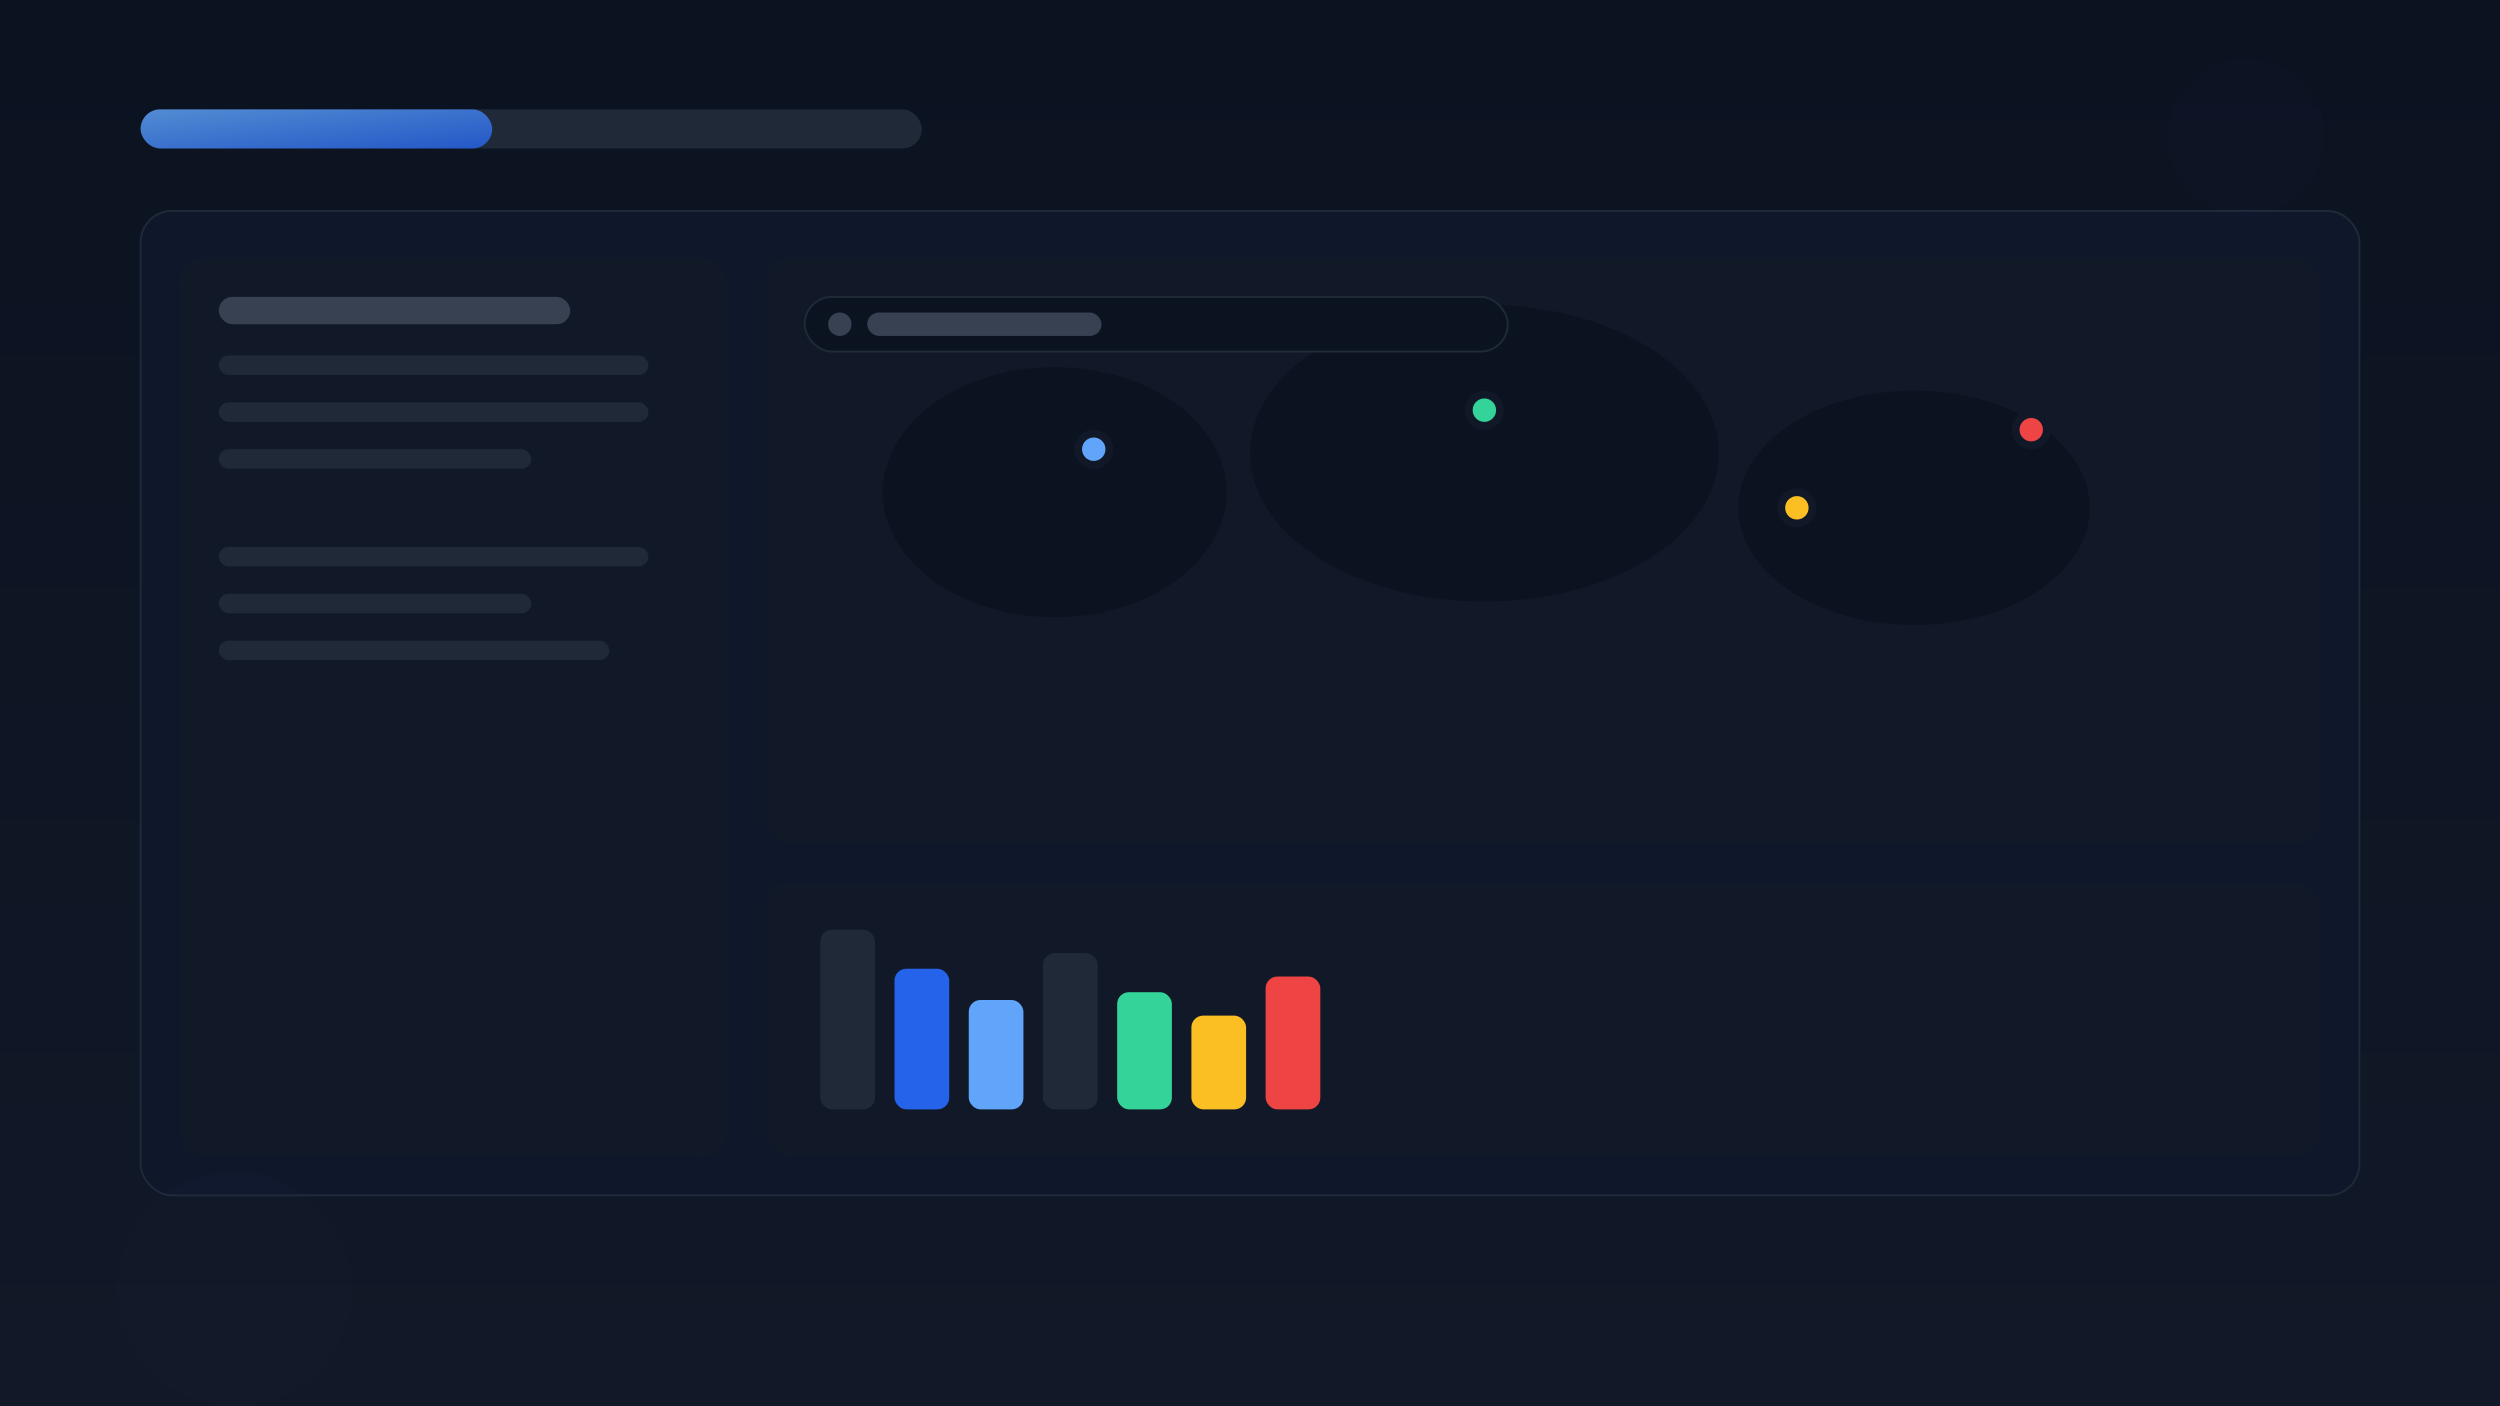 <svg width="1280" height="720" viewBox="0 0 1280 720" fill="none" xmlns="http://www.w3.org/2000/svg">
  <defs>
    <linearGradient id="bg1" x1="0" y1="0" x2="0" y2="1">
      <stop offset="0%" stop-color="#0B1220"/>
      <stop offset="100%" stop-color="#111827"/>
    </linearGradient>
    <linearGradient id="accent" x1="0" y1="0" x2="1" y2="1">
      <stop offset="0%" stop-color="#60A5FA"/>
      <stop offset="100%" stop-color="#2563EB"/>
    </linearGradient>
    <filter id="soft" x="-50%" y="-50%" width="200%" height="200%">
      <feGaussianBlur stdDeviation="8"/>
    </filter>
  </defs>
  <rect width="1280" height="720" fill="url(#bg1)"/>

  <!-- Title Bar -->
  <rect x="72" y="56" width="400" height="20" rx="10" fill="#1F2937"/>
  <rect x="72" y="56" width="180" height="20" rx="10" fill="url(#accent)" opacity="0.8"/>

  <!-- Main dashboard card -->
  <rect x="72" y="108" width="1136" height="504" rx="16" fill="#0F172A" stroke="#1F2937"/>

  <!-- Sidebar -->
  <rect x="92" y="132" width="280" height="460" rx="12" fill="#111827"/>
  <!-- Sidebar items -->
  <rect x="112" y="152" width="180" height="14" rx="7" fill="#374151"/>
  <rect x="112" y="182" width="220" height="10" rx="5" fill="#1F2937"/>
  <rect x="112" y="206" width="220" height="10" rx="5" fill="#1F2937"/>
  <rect x="112" y="230" width="160" height="10" rx="5" fill="#1F2937"/>
  <rect x="112" y="280" width="220" height="10" rx="5" fill="#1F2937"/>
  <rect x="112" y="304" width="160" height="10" rx="5" fill="#1F2937"/>
  <rect x="112" y="328" width="200" height="10" rx="5" fill="#1F2937"/>

  <!-- Map panel -->
  <rect x="392" y="132" width="796" height="300" rx="12" fill="#111827"/>
  <!-- Faint map blobs -->
  <ellipse cx="540" cy="252" rx="88" ry="64" fill="#0B1220"/>
  <ellipse cx="760" cy="232" rx="120" ry="76" fill="#0B1220"/>
  <ellipse cx="980" cy="260" rx="90" ry="60" fill="#0B1220"/>
  <!-- Map pins -->
  <g>
    <circle cx="560" cy="230" r="10" fill="#111827"/>
    <circle cx="560" cy="230" r="6" fill="#60A5FA"/>
    <circle cx="760" cy="210" r="10" fill="#111827"/>
    <circle cx="760" cy="210" r="6" fill="#34D399"/>
    <circle cx="920" cy="260" r="10" fill="#111827"/>
    <circle cx="920" cy="260" r="6" fill="#FBBF24"/>
    <circle cx="1040" cy="220" r="10" fill="#111827"/>
    <circle cx="1040" cy="220" r="6" fill="#EF4444"/>
  </g>

  <!-- Chart panel -->
  <rect x="392" y="452" width="796" height="140" rx="12" fill="#111827"/>
  <rect x="420" y="476" width="28" height="92" rx="6" fill="#1F2937"/>
  <rect x="458" y="496" width="28" height="72" rx="6" fill="#2563EB"/>
  <rect x="496" y="512" width="28" height="56" rx="6" fill="#60A5FA"/>
  <rect x="534" y="488" width="28" height="80" rx="6" fill="#1F2937"/>
  <rect x="572" y="508" width="28" height="60" rx="6" fill="#34D399"/>
  <rect x="610" y="520" width="28" height="48" rx="6" fill="#FBBF24"/>
  <rect x="648" y="500" width="28" height="68" rx="6" fill="#EF4444"/>

  <!-- Search pill -->
  <rect x="412" y="152" width="360" height="28" rx="14" fill="#0B1220" stroke="#1F2937"/>
  <circle cx="430" cy="166" r="6" fill="#374151"/>
  <rect x="444" y="160" width="120" height="12" rx="6" fill="#374151"/>

  <!-- Glow accents -->
  <circle cx="1150" cy="70" r="40" fill="#2563EB" opacity="0.15" filter="url(#soft)"/>
  <circle cx="120" cy="660" r="60" fill="#60A5FA" opacity="0.12" filter="url(#soft)"/>
</svg>
